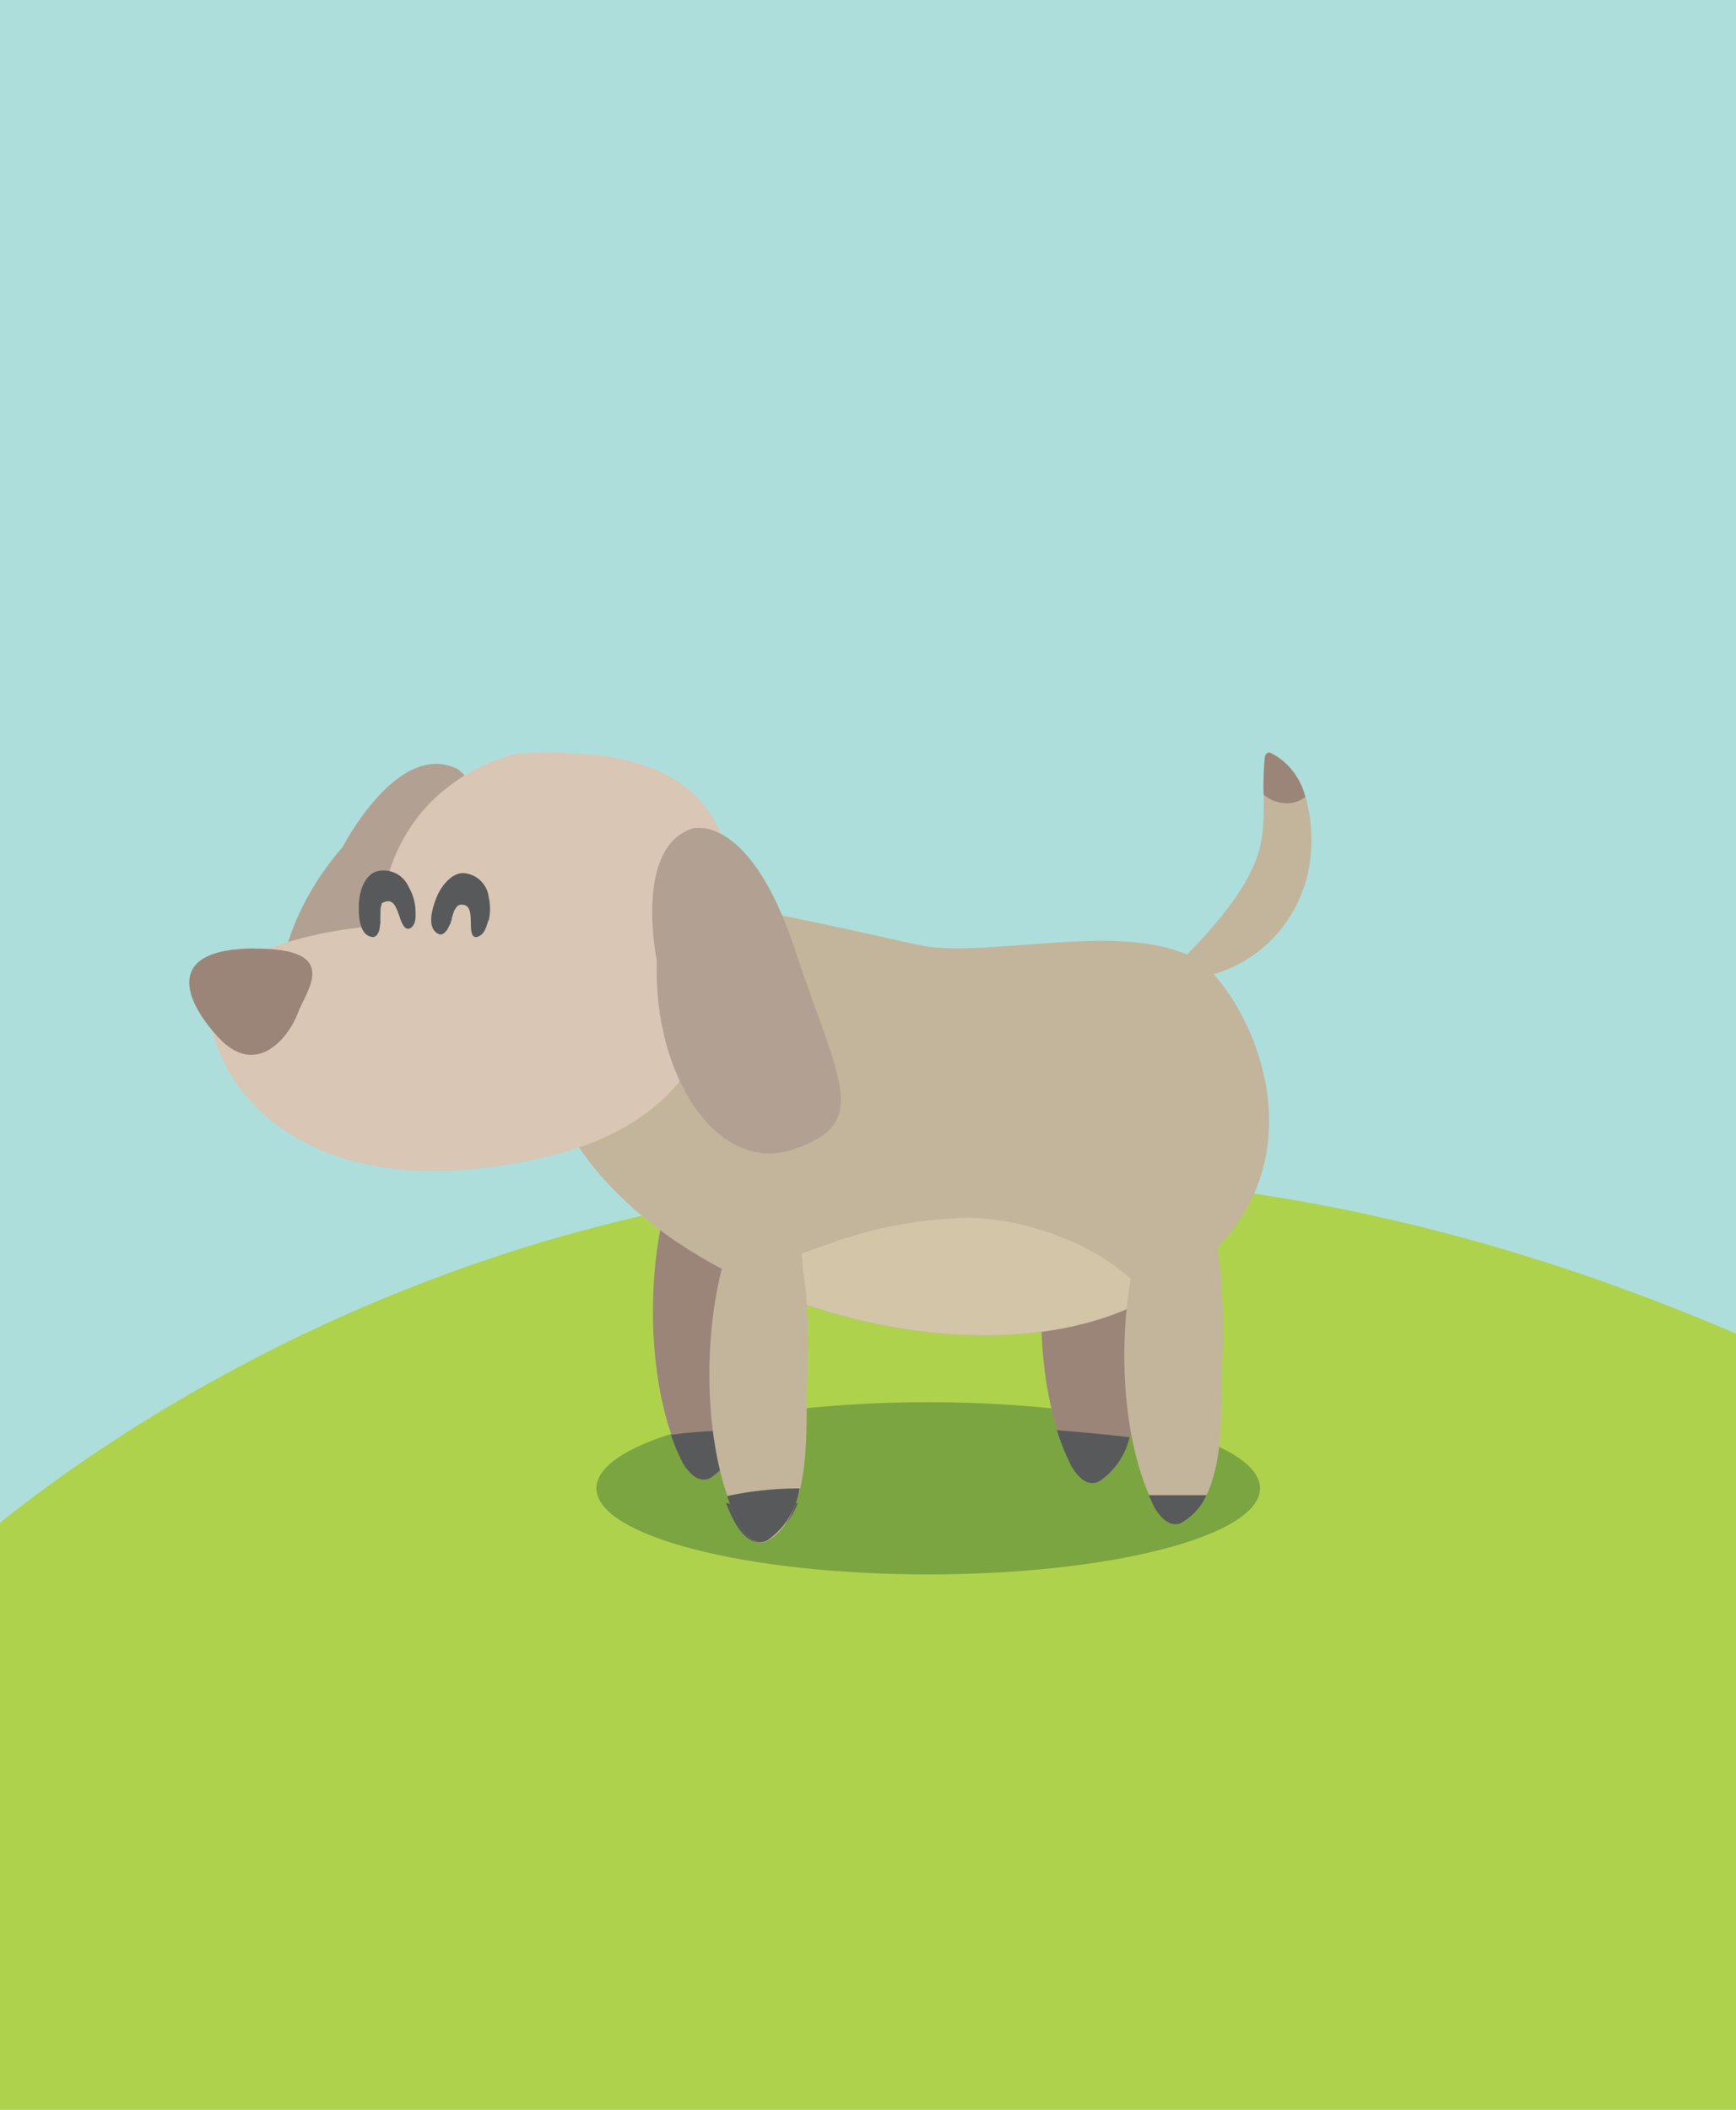 <svg xmlns="http://www.w3.org/2000/svg" viewBox="0 0 144 174.97">
  <g id="Layer_2" data-name="Layer 2">
    <g id="Layer_1-2" data-name="Layer 1">
      <path fill="#addedc" d="M0 0h144v174.97H0z"/>
      <path d="M144 175v-64.4c-74.48-32-127.75 2.69-144 15.68V175z" fill="#afd24d"/>
      <path d="M104.52 123.43c0 3.94-12.32 7.14-27.53 7.14s-27.52-3.2-27.52-7.14 12.32-7.14 27.52-7.14 27.53 3.2 27.53 7.14" fill="#7ba541"/>
      <path d="M60.21 124.63c.2.49.41 1 .64 1.43.47.93 1.56 2.39 2.83 1.65a6.24 6.24 0 002.5-3.06 26.49 26.49 0 01-6 0" fill="#58595b"/>
      <path d="M94.22 101c-.35-2.33-.07-5.5-1.08-7.84v-.13c-.56-2.12-2.69-3.1-3.67-.64-.07.16-.11.35-.17.52a12.26 12.26 0 00-1.36 5.51c-2.34 7.11-2.07 17.14.88 23 .4.79 1.32 2 2.4 1.41 3.67-2.14 3.15-9.16 3.24-12.74a52.8 52.8 0 00-.21-9.07M62 100.72c-.34-2.32-.06-5.49-1.07-7.83v-.13c-.57-2.12-2.69-3.1-3.68-.64-.06.16-.1.35-.16.51a12.21 12.21 0 00-1.36 5.52c-2.34 7.11-2.07 17.14.87 23 .4.79 1.33 2 2.41 1.41 3.67-2.15 3.14-9.16 3.24-12.74a52.9 52.9 0 00-.22-9.08" fill="#9b8579"/>
      <path d="M87.67 118.61a19.49 19.49 0 001.12 2.82c.4.79 1.32 2 2.4 1.41a6 6 0 002.5-3.65q-3-.34-6-.58M55.65 119a19.1 19.1 0 00.89 2.14c.4.79 1.33 2 2.41 1.41a6.16 6.16 0 002.56-3.85 31 31 0 00-5.86.3" fill="#58595b"/>
      <path d="M99.17 79.52c-5.64-3.1-15.92-.28-22.18-1-1.44-.17-26.13-6.29-30.74-4.66a21.43 21.43 0 00.19 18.5c7 14.91 33.93 23.07 48.4 15.57 17.8-9.22 8.28-26.23 4.33-28.41" fill="#c2b59b"/>
      <path d="M105.34 62.43c-.21-.08-.4.15-.42.36-.32 2.66.26 5.58-.59 8.11-1.17 3.49-4.47 6.88-7 9.4-.21.2-.24 1 .19.94A11.17 11.17 0 00108 74c1.41-3.3 1.13-10-2.67-11.6" fill="#c2b59b"/>
      <path d="M80.4 101a35.63 35.63 0 00-11.86 2.24c-2.08.7-4.53 1.55-5.83 3.33 10.59 4.72 23.54 5.78 32.13 1.33l.45-.25c-3.35-4.25-9.94-6.57-14.89-6.65" fill="#d3c5a8"/>
      <path d="M66.69 105.93c-.35-2.32-.07-5.49-1.08-7.83v-.14c-.56-2.12-2.69-3.09-3.68-.63-.06.16-.1.34-.16.51a12.34 12.34 0 00-1.36 5.52c-2.34 7.11-2.07 17.14.87 23 .41.8 1.33 2 2.41 1.41 3.67-2.14 3.15-9.16 3.24-12.74a53.83 53.83 0 00-.21-9.07M101.11 104.39c-.35-2.33-.07-5.5-1.08-7.84v-.13c-.56-2.12-2.69-3.1-3.68-.64-.06.16-.1.35-.16.52a12.17 12.17 0 00-1.36 5.51c-2.34 7.11-2.07 17.14.87 23 .4.79 1.33 2 2.41 1.41 3.67-2.14 3.15-9.16 3.24-12.74a53.81 53.81 0 00-.21-9.07" fill="#c2b59b"/>
      <path d="M95.29 124c.13.28.25.57.38.84.4.79 1.33 2 2.41 1.41a5.07 5.07 0 002-2.25z" fill="#58595b"/>
      <path d="M108.28 66.12a5.49 5.49 0 00-2.94-3.69c-.21-.08-.4.15-.42.36a24.78 24.78 0 00-.1 3.12 3 3 0 001.55.68 2.51 2.51 0 001.91-.49" fill="#9b8579"/>
      <path d="M60.32 124.07a17.2 17.2 0 00.93 2.26c.4.8 1.33 2 2.41 1.41a6.42 6.42 0 002.67-4.3 28.2 28.2 0 00-6 .63" fill="#58595b"/>
      <path d="M37.83 63.71s4.28 2 .09 13-4.16 15.15-10.49 12.86-5.32-12.1 1-19.34c0 0 4.5-8.75 9.38-6.52" fill="#b2a192"/>
      <path d="M43.06 62.48s-10.76 1.84-11.6 14.28c0 0-15.59.95-14 8.15s9.05 13.45 22.21 12S60.08 90.2 60.8 76.07 49.32 62.29 43.06 62.48" fill="#d9c6b5"/>
      <path d="M57.64 68.69s4.58-1.14 8.28 10 6.34 14.37 0 16.6-11.78-6-11.44-15.64c0 0-2-9.62 3.16-11" fill="#b2a192"/>
      <path d="M21.11 78.66c-7.13 0-6.2 3.89-3 7.37s5.92-.14 6.59-2 3.75-5.4-3.62-5.36" fill="#9b8579"/>
      <path d="M34.46 75.38a4.26 4.26 0 00-.57-1.84 2.26 2.26 0 00-2.66-1.27c-1 .33-1.39 1.63-1.45 2.54s-.05 2.8 1.14 2.9c.31 0 .48-.34.55-.6 0 0 .08-.57.08-.55v-.36-.39a2.24 2.24 0 000-.26v-.27a1.67 1.67 0 00.08-.24c.05-.15 0-.14.24-.22 1.22-.52 1.13 1.81 1.84 2.18a.39.39 0 00.42-.09c.41-.35.35-1 .33-1.49M40.54 76.34a4.48 4.48 0 000-1.93 2.26 2.26 0 00-2.12-2c-1 0-1.83 1.11-2.18 1.95s-.94 2.64.17 3.11c.28.12.55-.17.7-.39 0 0 .26-.52.26-.5a3.37 3.37 0 01.1-.34c0-.13.06-.26.09-.38a2.3 2.3 0 00.09-.25c0-.08.08-.16.12-.24s.14-.2.15-.2.08-.12.3-.14c1.32-.1.52 2.09 1.06 2.62a.4.4 0 00.43 0c.5-.21.65-.84.79-1.31" fill="#58595b"/>
    </g>
  </g>
</svg>
